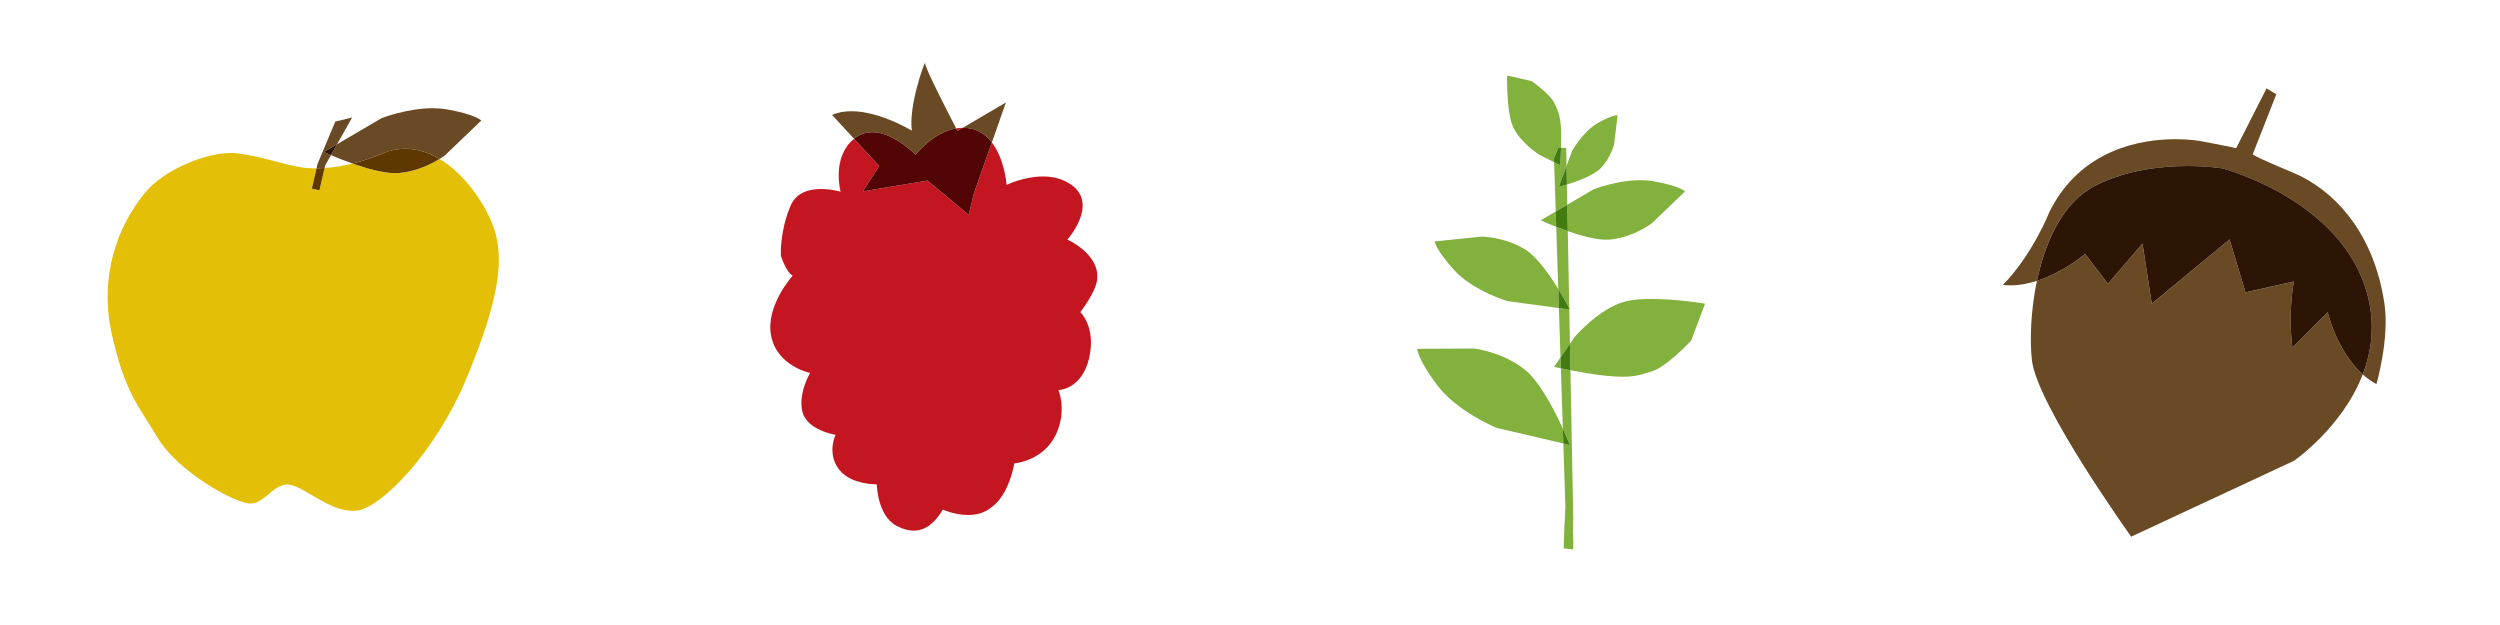 <?xml version="1.0" encoding="utf-8"?>
<!DOCTYPE svg PUBLIC "-//W3C//DTD SVG 1.1//EN" "http://www.w3.org/Graphics/SVG/1.1/DTD/svg11.dtd">
<svg version="1.1" id="Layer_1" xmlns="http://www.w3.org/2000/svg" xmlns:xlink="http://www.w3.org/1999/xlink" x="0px" y="0px"
	 width="200px" height="50px" viewBox="0 0 200 50" enable-background="new 0 0 200 50" xml:space="preserve">
<g>
	<path fill="#C41620" d="M68.326,11.104c-1.823,1.471-1.078,4.234-1.078,4.234s-0.716-0.218-1.559-0.218
		c-0.914,0-1.978,0.257-2.438,1.328c-0.886,2.059-0.781,4.006-0.781,4.006s0.419,1.332,0.948,1.599c0,0-2.219,2.429-1.722,4.845
		c0.499,2.415,3.115,2.937,3.115,2.937s-0.996,1.654-0.609,3.13c0.384,1.476,2.644,1.817,2.644,1.817s-0.813,1.685,0.479,3.002
		c0.92,0.937,2.609,0.963,2.798,0.963c0.012,0,0.018,0,0.018,0s0.043,2.476,1.546,3.299c0.523,0.286,0.989,0.407,1.405,0.407
		c1.075,0,1.814-0.809,2.334-1.687c0,0,0.943,0.433,2.021,0.433c0.646,0,1.342-0.156,1.911-0.654c0,0,1.253-0.733,1.787-3.471
		c0,0,2.419-0.184,3.397-2.465c0.804-1.87,0.13-3.399,0.13-3.399s1.868-0.044,2.453-2.545c0.585-2.503-0.702-3.696-0.702-3.696
		s1.203-1.521,1.344-2.572c0.273-2.057-2.374-3.229-2.374-3.229s2.48-2.787,0.363-4.349c-0.714-0.527-1.54-0.702-2.322-0.702
		c-1.538,0-2.904,0.675-2.904,0.675s-0.147-2.046-1.181-3.396l-1.45,4.13l-0.397,1.664l-3.301-2.744l-5.172,0.863l1.31-2.024
		L68.326,11.104 M77.022,10.224c-0.18,0.001-0.356,0.017-0.529,0.046c0.067,0.129,0.105,0.203,0.105,0.203L77.022,10.224"/>
	<path fill="#6A4A24" d="M80.472,8.198l-3.449,2.026c0.004,0,0.009,0,0.013,0c0.245,0,0.496,0.029,0.752,0.093
		c0.669,0.168,1.177,0.575,1.562,1.079L80.472,8.198 M74.003,5.017c-0.056,0-1.319,3.427-1.057,5.436c0,0-2.543-1.555-4.839-1.555
		c-0.54,0-1.065,0.086-1.542,0.298l1.761,1.907c0.052-0.042,0.106-0.083,0.163-0.124c0.409-0.29,0.848-0.405,1.286-0.405
		c1.733,0,3.474,1.805,3.474,1.805s1.389-1.797,3.244-2.11c-0.494-0.95-2.55-4.926-2.49-5.23
		C74.006,5.024,74.006,5.017,74.003,5.017"/>
	<path fill="#510605" d="M77.035,10.224c-0.004,0-0.009,0-0.013,0l-0.424,0.249c0,0-0.038-0.073-0.105-0.203
		c-1.855,0.312-3.244,2.11-3.244,2.11s-1.74-1.805-3.474-1.805c-0.438,0-0.877,0.116-1.286,0.405
		c-0.057,0.04-0.111,0.081-0.163,0.124l2.013,2.18l-1.31,2.024l5.172-0.863l3.301,2.744l0.397-1.664l1.45-4.13
		c-0.386-0.503-0.894-0.91-1.562-1.079C77.531,10.252,77.28,10.224,77.035,10.224"/>
	<path fill="#6A4A24" d="M178.366,19.153l-6.226,5.141l-0.74-4.816l-2.766,3.225l-1.823-2.382c0,0-1.707,1.455-3.857,2.148
		c-0.504,2.39-0.575,4.773-0.402,6.334c0.398,3.613,7.943,14.129,7.943,14.129l13.019-6.067c0,0,3.865-2.654,5.506-6.914
		c-2.098-1.88-2.801-4.972-2.801-4.972l-2.831,2.837c-0.36-3.049,0.126-5.296,0.126-5.296l-3.875,0.872L178.366,19.153"/>
	<path fill="#6A4A24" d="M181.325,7.068l-2.432,4.788c-0.409-0.115-2.933-0.582-2.933-0.582s-0.758-0.139-1.914-0.139
		c-2.696,0-7.563,0.756-10.08,5.794c0,0-1.344,3.433-3.737,5.863c0.205,0.024,0.41,0.036,0.615,0.036
		c0.721,0,1.437-0.143,2.109-0.359c0.663-3.139,2.072-6.29,4.655-7.611c2.522-1.289,5.368-1.576,7.404-1.576
		c1.64,0,2.755,0.187,2.755,0.187s9.737,2.514,11.667,10.258c0.576,2.312,0.281,4.414-0.416,6.225
		c0.329,0.296,0.694,0.562,1.096,0.781c0,0,1.057-3.639,0.643-6.428c-0.769-5.196-3.478-8.57-6.651-10.189
		c-0.721-0.367-3.371-1.389-3.89-1.766l1.886-4.804L181.325,7.068"/>
	<path fill="#2C1505" d="M175.014,13.281c-2.036,0-4.882,0.288-7.404,1.576c-2.583,1.321-3.992,4.473-4.655,7.611
		c2.15-0.693,3.857-2.148,3.857-2.148l1.823,2.382l2.766-3.225l0.74,4.816l6.226-5.141l1.272,4.239l3.875-0.872
		c0,0-0.486,2.247-0.126,5.296l2.831-2.837c0,0,0.703,3.091,2.801,4.972c0.697-1.812,0.992-3.914,0.416-6.225
		c-1.93-7.745-11.667-10.258-11.667-10.258S176.653,13.281,175.014,13.281"/>
	<path fill="#6A4A24" d="M34.606,8.658c-2.013,0-3.992,0.763-4.063,0.785l-3.574,2.093l-0.492,0.875
		c0.419,0.179,1.034,0.43,1.723,0.672c1.537-0.381,2.641-0.916,2.87-0.982c0.461-0.136,0.913-0.199,1.353-0.199
		c0.982,0,1.906,0.312,2.746,0.813c0.27-0.166,0.422-0.281,0.422-0.281l2.911-2.793c0,0-0.448-0.491-2.774-0.894
		C35.361,8.685,34.983,8.658,34.606,8.658"/>
	<path fill="#E3BF07" d="M18.474,12.237c-2.065,0-5.323,1.333-6.844,3.152c-2.17,2.595-3.74,6.664-2.682,11.355
		c1.059,4.691,2.1,5.664,3.705,8.338c1.593,2.653,6.152,5.202,7.397,5.202c0.01,0,0.019,0,0.028,0
		c1.083-0.036,1.79-1.521,2.903-1.521c0.12,0,0.244,0.017,0.374,0.055c1.299,0.377,3.045,2.054,4.912,2.054
		c0.057,0,0.114-0.001,0.172-0.005c1.932-0.109,6.412-4.587,8.958-10.784c2.543-6.198,3.076-9.533,1.958-12.254
		c-0.692-1.687-2.204-3.928-4.186-5.112c-0.603,0.369-1.795,0.986-3.204,1.123c-0.102,0.01-0.209,0.015-0.32,0.015
		c-0.992,0-2.317-0.374-3.444-0.77c-0.674,0.167-1.432,0.304-2.236,0.359l-0.413,1.783l-0.603-0.139l0.375-1.619
		c-0.036,0-0.072,0-0.107,0c-0.086,0-0.173-0.001-0.26-0.003c-1.7-0.041-3.526-0.894-5.991-1.201
		C18.811,12.246,18.646,12.237,18.474,12.237"/>
	<path fill="#5E3701" d="M32.423,11.902c-0.44,0-0.892,0.062-1.353,0.199c-0.229,0.067-1.333,0.602-2.87,0.982
		c1.127,0.396,2.453,0.77,3.444,0.77c0.111,0,0.218-0.005,0.32-0.015c1.409-0.137,2.601-0.754,3.204-1.123
		C34.33,12.214,33.406,11.902,32.423,11.902"/>
	<path fill="#6A4A24" d="M28.17,9.399l-1.345,0.324l-1.417,3.377l-0.085,0.368c0.216-0.002,0.43-0.011,0.641-0.026l0.047-0.204
		l0.465-0.828c-0.356-0.152-0.571-0.252-0.571-0.252l1.062-0.623L28.17,9.399"/>
	<path fill="#2C1505" d="M26.969,11.536l-1.062,0.623c0,0,0.215,0.101,0.571,0.252L26.969,11.536"/>
	<path fill="#5E3701" d="M25.965,13.443c-0.21,0.015-0.424,0.023-0.641,0.026l-0.375,1.619l0.603,0.139L25.965,13.443"/>
	<path fill="#82B13E" d="M124.869,29.466l0.158,4.824c0.353,0.77,0.565,1.312,0.565,1.312l-0.526-0.123l0.165,5.048l-0.073,1.523
		l-0.066,1.818l0.759,0.089l0.016-0.657l-0.034-0.774l0.028-1.038l-0.226-11.87C125.391,29.571,125.136,29.521,124.869,29.466
		 M124.711,24.645l0.13,3.951l0.753-1.09l-0.052-2.749L124.711,24.645 M124.498,18.149l0.163,4.969
		c0.435,0.708,0.758,1.311,0.879,1.543l-0.117-6.169C125.092,18.377,124.778,18.26,124.498,18.149 M124.885,11.816
		c-0.015,0.408-0.04,0.873-0.079,1.404l-0.477-0.241l0.129,3.94l0.925-0.541l-0.031-1.614c-0.384,0.119-0.647,0.187-0.647,0.187
		l0.619-1.673l-0.027-1.443L124.885,11.816"/>
	<path fill="#82B13E" d="M125.54,24.662l0.002,0.095l0.051,0.007C125.593,24.764,125.574,24.728,125.54,24.662 M118.56,18.929
		l-3.784,0.381c0,0,0.047,0.625,1.54,2.277c1.494,1.653,4.178,2.47,4.255,2.498l4.141,0.56l-0.05-1.526
		c-0.698-1.138-1.687-2.547-2.593-3.125C120.438,18.955,118.56,18.929,118.56,18.929"/>
	<path fill="#427B0F" d="M124.661,23.119l0.05,1.526l0.831,0.112l-0.002-0.095C125.419,24.43,125.096,23.827,124.661,23.119"/>
	<path fill="#82B13E" d="M124.458,16.92l-1.201,0.704c0,0,0.508,0.237,1.241,0.526L124.458,16.92 M131.229,14.415
		c-1.845,0-3.657,0.699-3.723,0.72l-2.123,1.244l0.04,2.113c1.02,0.355,2.205,0.684,3.097,0.684c0.101,0,0.198-0.004,0.291-0.013
		c1.869-0.182,3.323-1.288,3.323-1.288l2.666-2.559c0,0-0.41-0.45-2.543-0.819C131.92,14.439,131.574,14.415,131.229,14.415"/>
	<path fill="#427B0F" d="M125.383,16.379l-0.925,0.541l0.04,1.229c0.28,0.11,0.594,0.228,0.925,0.343L125.383,16.379"/>
	<path fill="#82B13E" d="M129.385,9.215c-0.098,0-0.521,0.04-1.542,0.618c-1.187,0.671-2.033,2.166-2.062,2.208l-0.458,1.237
		l0.028,1.486c0.796-0.247,2.108-0.718,2.675-1.281c0.839-0.835,1.105-1.955,1.105-1.955l0.276-2.313
		C129.408,9.216,129.4,9.215,129.385,9.215"/>
	<path fill="#427B0F" d="M125.323,13.278l-0.619,1.673c0,0,0.264-0.067,0.647-0.187L125.323,13.278"/>
	<path fill="#82B13E" d="M117.913,27.882l-4.534,0.023c0,0-0.015,0.746,1.568,2.875c1.587,2.129,4.675,3.402,4.766,3.445
		l5.354,1.252l-0.039-1.188c-0.68-1.483-1.879-3.813-3.074-4.747C120.138,28.125,117.913,27.882,117.913,27.882"/>
	<path fill="#427B0F" d="M125.027,34.29l0.039,1.188l0.526,0.123C125.593,35.602,125.38,35.06,125.027,34.29"/>
	<path fill="#82B13E" d="M120.571,6.043c0,0-0.078,2.764,0.444,4.037c0.522,1.274,2.133,2.303,2.133,2.303l1.181,0.597l-0.011-0.331
		l0.359-0.842l0.207,0.01c0.092-2.565-0.25-2.91-0.521-3.54c-0.316-0.729-1.835-1.79-1.835-1.79L120.571,6.043"/>
	<path fill="#427B0F" d="M124.678,11.807l-0.359,0.842l0.011,0.331l0.477,0.241c0.039-0.531,0.064-0.996,0.079-1.404L124.678,11.807
		"/>
	<path fill="#82B13E" d="M124.841,28.596l-0.522,0.756c0.188,0.04,0.372,0.078,0.551,0.115L124.841,28.596 M132.111,23.916
		c-0.772,0-1.515,0.054-2.091,0.203c-2.096,0.542-4.042,2.831-4.042,2.831l-0.385,0.556l0.041,2.112
		c2.021,0.388,3.293,0.52,4.175,0.52c1.19,0,1.666-0.241,2.303-0.419c1.204-0.336,3.181-2.473,3.181-2.473l1.111-2.955
		C136.404,24.292,134.149,23.916,132.111,23.916"/>
	<path fill="#427B0F" d="M125.594,27.506l-0.753,1.09l0.028,0.871c0.267,0.055,0.521,0.105,0.766,0.152L125.594,27.506"/>
</g>
</svg>
